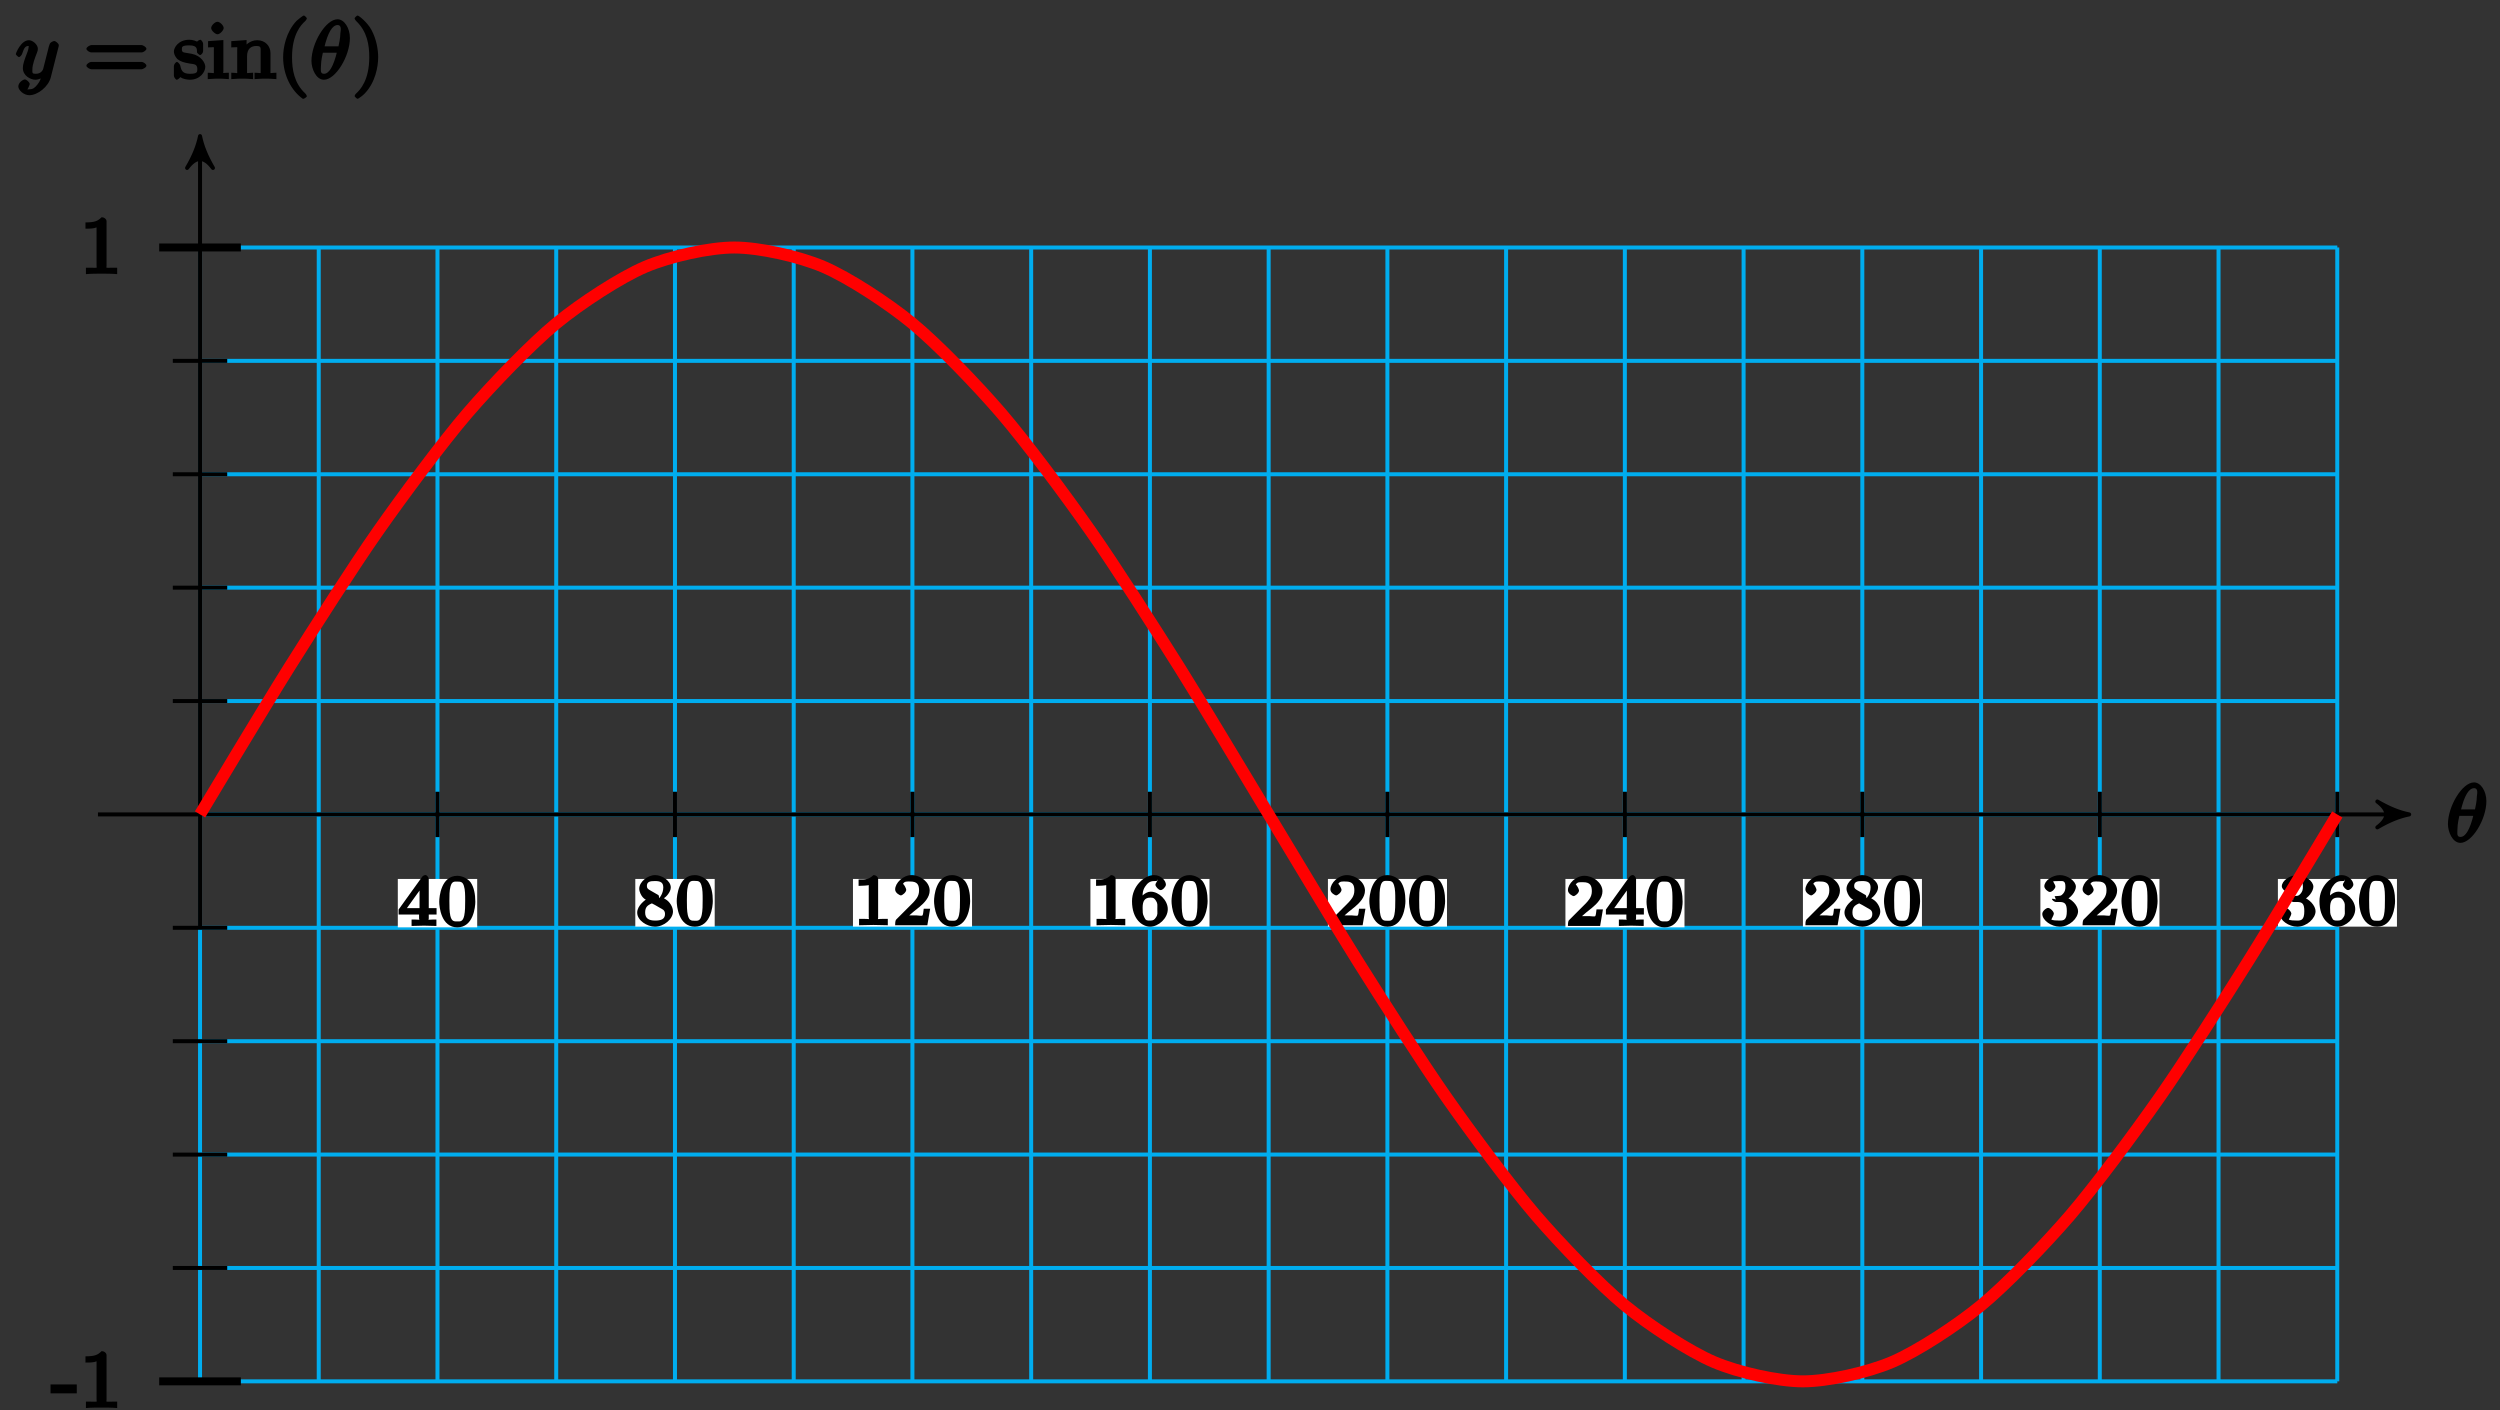 <?xml version="1.0" encoding="UTF-8"?>
<svg xmlns="http://www.w3.org/2000/svg" xmlns:xlink="http://www.w3.org/1999/xlink" width="250pt" height="141pt" viewBox="0 0 250 141" version="1.1">
<rect x="0" y="0" width="250" height="141" fill="#333333" stroke="none"/>
<defs>
<g>
<symbol overflow="visible" id="glyph0-0">
<path style="stroke:none;" d=""/>
</symbol>
<symbol overflow="visible" id="glyph0-1">
<path style="stroke:none;" d="M 4 -4.094 C 4 -5.094 3.438 -5.969 2.766 -5.969 C 1.578 -5.969 0.156 -3.578 0.156 -1.797 C 0.156 -1.031 0.609 0.078 1.406 0.078 C 2.562 0.078 4 -2.266 4 -4.094 Z M 1.422 -3.078 C 1.797 -4.688 2.266 -5.391 2.766 -5.391 C 3.25 -5.391 3.047 -4.719 3.047 -4.562 C 3.047 -4.125 2.906 -3.469 2.859 -3.266 L 1.469 -3.266 Z M 2.734 -2.812 C 2.359 -1.219 1.906 -0.516 1.406 -0.516 C 0.984 -0.516 1.109 -0.969 1.109 -1.328 C 1.109 -1.828 1.266 -2.484 1.297 -2.625 L 2.703 -2.625 Z M 2.734 -2.812 "/>
</symbol>
<symbol overflow="visible" id="glyph0-2">
<path style="stroke:none;" d="M 4.312 -3.188 C 4.344 -3.297 4.344 -3.312 4.344 -3.375 C 4.344 -3.562 4 -3.797 3.906 -3.797 C 3.859 -3.797 3.547 -3.734 3.438 -3.5 C 3.375 -3.359 3.297 -3.078 3.266 -2.906 L 2.781 -1 C 2.766 -0.969 2.625 -0.516 2.047 -0.516 C 1.656 -0.516 1.703 -0.609 1.703 -0.969 C 1.703 -1.438 1.969 -2.141 2.156 -2.609 C 2.234 -2.812 2.25 -2.875 2.25 -3.016 C 2.25 -3.453 1.719 -3.875 1.359 -3.875 C 0.562 -3.875 0.047 -2.578 0.047 -2.484 C 0.047 -2.406 0.297 -2.188 0.359 -2.188 C 0.469 -2.188 0.656 -2.422 0.672 -2.5 C 0.891 -3.203 1.047 -3.297 1.328 -3.297 C 1.453 -3.297 1.328 -3.391 1.328 -3.219 C 1.328 -3.047 1.266 -2.859 1.219 -2.719 C 0.891 -1.875 0.75 -1.469 0.75 -1.094 C 0.75 -0.312 1.531 0.078 2 0.078 C 2.375 0.078 2.766 -0.141 2.969 -0.328 L 2.641 -0.453 C 2.531 -0.016 2.516 0.172 2.203 0.562 C 1.938 0.891 1.766 1.031 1.406 1.031 C 1.266 1.031 1.094 1.062 1.125 1.109 C 1.234 1.109 1.438 0.562 1.438 0.516 C 1.438 0.328 1.109 0.047 0.953 0.047 C 0.766 0.047 0.297 0.359 0.297 0.75 C 0.297 1.125 0.844 1.625 1.406 1.625 C 2.219 1.625 3.312 0.781 3.547 -0.172 Z M 4.312 -3.188 "/>
</symbol>
<symbol overflow="visible" id="glyph1-0">
<path style="stroke:none;" d=""/>
</symbol>
<symbol overflow="visible" id="glyph1-1">
<path style="stroke:none;" d="M 5.828 -2.656 C 5.938 -2.656 6.281 -2.844 6.281 -3.016 C 6.281 -3.203 5.906 -3.391 5.797 -3.391 L 0.781 -3.391 C 0.656 -3.391 0.281 -3.203 0.281 -3.016 C 0.281 -2.844 0.625 -2.656 0.75 -2.656 Z M 5.797 -0.969 C 5.906 -0.969 6.281 -1.141 6.281 -1.328 C 6.281 -1.516 5.938 -1.703 5.828 -1.703 L 0.75 -1.703 C 0.625 -1.703 0.281 -1.516 0.281 -1.328 C 0.281 -1.141 0.656 -0.969 0.781 -0.969 Z M 5.797 -0.969 "/>
</symbol>
<symbol overflow="visible" id="glyph1-2">
<path style="stroke:none;" d="M 3.016 -3.531 C 3.016 -3.656 2.844 -3.922 2.734 -3.922 C 2.688 -3.922 2.531 -3.859 2.406 -3.734 C 2.391 -3.734 2.453 -3.719 2.438 -3.719 C 2.422 -3.719 2.531 -3.656 2.484 -3.688 C 2.359 -3.781 2 -3.922 1.641 -3.922 C 0.531 -3.922 0.094 -3.125 0.094 -2.75 C 0.094 -2.344 0.438 -1.984 0.469 -1.969 C 0.781 -1.734 1.094 -1.641 1.641 -1.547 C 2.016 -1.469 2.438 -1.547 2.438 -1 C 2.438 -0.688 2.422 -0.516 1.688 -0.516 C 0.875 -0.516 0.828 -0.953 0.719 -1.375 C 0.688 -1.469 0.5 -1.703 0.406 -1.703 C 0.281 -1.703 0.094 -1.453 0.094 -1.297 L 0.094 -0.312 C 0.094 -0.188 0.281 0.078 0.375 0.078 C 0.438 0.078 0.562 0.016 0.703 -0.141 C 0.75 -0.172 0.844 -0.281 0.75 -0.188 C 0.969 0.016 1.484 0.078 1.688 0.078 C 2.703 0.078 3.234 -0.688 3.234 -1.219 C 3.234 -1.594 2.828 -2.328 1.875 -2.516 C 1.812 -2.531 1.359 -2.609 1.328 -2.609 C 1.078 -2.656 0.891 -2.641 0.891 -2.969 C 0.891 -3.203 0.891 -3.359 1.641 -3.359 C 2.531 -3.359 2.375 -2.891 2.406 -2.656 C 2.406 -2.594 2.656 -2.391 2.703 -2.391 C 2.844 -2.391 3.016 -2.625 3.016 -2.781 Z M 3.016 -3.531 "/>
</symbol>
<symbol overflow="visible" id="glyph1-3">
<path style="stroke:none;" d="M 1.734 -5.094 C 1.734 -5.328 1.375 -5.719 1.109 -5.719 C 0.875 -5.719 0.484 -5.359 0.484 -5.094 C 0.484 -4.828 0.906 -4.469 1.109 -4.469 C 1.391 -4.469 1.734 -4.891 1.734 -5.094 Z M 0.172 -3.609 L 0.172 -3.156 C 0.875 -3.156 0.75 -3.297 0.75 -2.906 L 0.75 -0.812 C 0.75 -0.453 0.844 -0.625 0.141 -0.625 L 0.141 0.016 C 0.641 -0.031 1.094 -0.031 1.219 -0.031 C 1.312 -0.031 1.797 -0.031 2.25 0.016 L 2.25 -0.625 C 1.547 -0.625 1.703 -0.484 1.703 -0.797 L 1.703 -3.891 L 0.172 -3.781 Z M 0.172 -3.609 "/>
</symbol>
<symbol overflow="visible" id="glyph1-4">
<path style="stroke:none;" d="M 4.062 -2.594 C 4.062 -3.266 3.562 -3.875 2.734 -3.875 C 1.938 -3.875 1.453 -3.25 1.391 -3.109 L 1.672 -3.109 L 1.672 -3.891 L 0.141 -3.781 L 0.141 -3.156 C 0.875 -3.156 0.734 -3.297 0.734 -2.906 L 0.734 -0.812 C 0.734 -0.453 0.844 -0.625 0.141 -0.625 L 0.141 0.016 C 0.672 -0.031 1.016 -0.031 1.234 -0.031 C 1.469 -0.031 1.797 -0.031 2.328 0.016 L 2.328 -0.625 C 1.641 -0.625 1.719 -0.453 1.719 -0.812 L 1.719 -2.25 C 1.719 -3.078 2.172 -3.297 2.656 -3.297 C 3.141 -3.297 3.078 -3.125 3.078 -2.625 L 3.078 -0.812 C 3.078 -0.453 3.172 -0.625 2.469 -0.625 L 2.469 0.016 C 3 -0.031 3.359 -0.031 3.562 -0.031 C 3.797 -0.031 4.141 -0.031 4.656 0.016 L 4.656 -0.625 C 3.969 -0.625 4.062 -0.453 4.062 -0.812 Z M 4.062 -2.594 "/>
</symbol>
<symbol overflow="visible" id="glyph1-5">
<path style="stroke:none;" d="M 2.656 1.984 C 2.719 1.984 3 1.812 3 1.719 C 3 1.688 2.938 1.547 2.828 1.438 C 1.734 0.422 1.516 -0.938 1.516 -2.172 C 1.516 -4.469 2.422 -5.422 2.828 -5.781 C 2.938 -5.891 3 -6.031 3 -6.062 C 3 -6.109 2.781 -6.344 2.703 -6.344 C 2.578 -6.344 2.047 -5.875 1.969 -5.812 C 0.906 -4.688 0.625 -3.125 0.625 -2.172 C 0.625 -0.391 1.438 1.172 2.594 1.984 Z M 2.656 1.984 "/>
</symbol>
<symbol overflow="visible" id="glyph1-6">
<path style="stroke:none;" d="M 2.641 -2.172 C 2.641 -2.938 2.469 -3.969 1.969 -4.906 C 1.578 -5.641 0.719 -6.344 0.578 -6.344 C 0.5 -6.344 0.281 -6.109 0.281 -6.062 C 0.281 -6.031 0.344 -5.891 0.438 -5.797 C 1.547 -4.734 1.75 -3.406 1.75 -2.172 C 1.75 0.109 0.859 1.062 0.453 1.438 C 0.344 1.531 0.281 1.672 0.281 1.719 C 0.281 1.75 0.5 1.984 0.578 1.984 C 0.703 1.984 1.234 1.531 1.297 1.453 C 2.359 0.344 2.641 -1.219 2.641 -2.172 Z M 2.641 -2.172 "/>
</symbol>
<symbol overflow="visible" id="glyph2-0">
<path style="stroke:none;" d=""/>
</symbol>
<symbol overflow="visible" id="glyph2-1">
<path style="stroke:none;" d="M 3.875 -1.344 L 3.875 -1.781 L 3.094 -1.781 L 3.094 -4.703 C 3.094 -4.844 2.906 -5.094 2.766 -5.094 C 2.672 -5.094 2.516 -5.031 2.438 -4.922 L 0.078 -1.641 L 0.078 -1.141 L 2.125 -1.141 L 2.125 -0.766 C 2.125 -0.531 2.328 -0.641 1.75 -0.641 L 1.375 -0.641 L 1.375 0 L 2.609 -0.031 L 3.859 0 L 3.859 -0.641 L 3.484 -0.641 C 2.906 -0.641 3.094 -0.531 3.094 -0.766 L 3.094 -1.141 L 3.875 -1.141 Z M 2.375 -1.781 L 0.906 -1.781 L 2.5 -4 L 2.172 -4.141 L 2.172 -1.781 Z M 2.375 -1.781 "/>
</symbol>
<symbol overflow="visible" id="glyph2-2">
<path style="stroke:none;" d="M 3.781 -2.422 C 3.781 -3.188 3.641 -3.875 3.312 -4.359 C 3.094 -4.672 2.531 -5.016 1.984 -5.016 C 0.359 -5.016 0.172 -2.922 0.172 -2.422 C 0.172 -1.922 0.359 0.141 1.984 0.141 C 3.594 0.141 3.781 -1.922 3.781 -2.422 Z M 2.766 -2.516 C 2.766 -2 2.766 -1.484 2.672 -1.031 C 2.531 -0.406 2.266 -0.453 1.984 -0.453 C 1.656 -0.453 1.422 -0.438 1.281 -1.016 C 1.188 -1.422 1.188 -2 1.188 -2.516 C 1.188 -3.016 1.188 -3.547 1.297 -3.938 C 1.438 -4.484 1.688 -4.438 1.984 -4.438 C 2.359 -4.438 2.516 -4.391 2.641 -4 C 2.766 -3.609 2.766 -3.109 2.766 -2.516 Z M 2.766 -2.516 "/>
</symbol>
<symbol overflow="visible" id="glyph2-3">
<path style="stroke:none;" d="M 3.766 -1.375 C 3.766 -1.828 3.438 -2.359 3.031 -2.594 L 2.859 -2.703 C 3.016 -2.781 3.547 -3.297 3.547 -3.781 C 3.547 -4.453 2.656 -5.016 1.984 -5.016 C 1.219 -5.016 0.391 -4.328 0.391 -3.656 C 0.391 -3.328 0.609 -2.953 0.734 -2.812 C 0.859 -2.672 0.906 -2.641 1.047 -2.562 C 1.062 -2.562 0.188 -2 0.188 -1.266 C 0.188 -0.484 1.172 0.141 1.969 0.141 C 2.859 0.141 3.766 -0.625 3.766 -1.375 Z M 2.797 -3.781 C 2.797 -3.156 2.391 -2.703 2.391 -2.703 C 2.391 -2.703 2.359 -2.984 2.312 -3.016 L 1.469 -3.5 C 1.297 -3.609 1.156 -3.672 1.156 -3.922 C 1.156 -4.359 1.469 -4.422 1.969 -4.422 C 2.516 -4.422 2.797 -4.281 2.797 -3.781 Z M 2.969 -1.125 C 2.969 -0.609 2.578 -0.469 1.984 -0.469 C 1.344 -0.469 0.984 -0.688 0.984 -1.266 C 0.984 -1.781 1.172 -1.984 1.656 -2.188 C 1.938 -2.047 1.938 -2.047 2.5 -1.719 C 2.672 -1.609 2.969 -1.547 2.969 -1.125 Z M 2.969 -1.125 "/>
</symbol>
<symbol overflow="visible" id="glyph2-4">
<path style="stroke:none;" d="M 3.484 -0.188 L 3.484 -0.641 L 3.031 -0.641 C 2.328 -0.641 2.516 -0.531 2.516 -0.766 L 2.516 -4.625 C 2.516 -4.812 2.328 -5.016 2.047 -5.016 C 1.547 -4.516 1.047 -4.578 0.562 -4.578 L 0.562 -3.938 C 0.922 -3.938 1.516 -3.984 1.578 -4.016 L 1.578 -0.766 C 1.578 -0.531 1.766 -0.641 1.078 -0.641 L 0.609 -0.641 L 0.609 0 L 2.047 -0.031 L 3.484 0 Z M 3.484 -0.188 "/>
</symbol>
<symbol overflow="visible" id="glyph2-5">
<path style="stroke:none;" d="M 3.516 -1.656 L 3.109 -1.656 C 3.062 -1.312 3.047 -1.031 2.969 -0.969 C 2.906 -0.922 2.516 -0.984 2.406 -0.984 L 1.125 -0.984 L 1.266 -0.641 C 2 -1.297 2.234 -1.484 2.656 -1.812 C 3.172 -2.234 3.703 -2.797 3.703 -3.469 C 3.703 -4.312 2.781 -5.016 1.891 -5.016 C 1.031 -5.016 0.25 -4.219 0.25 -3.578 C 0.25 -3.219 0.734 -2.984 0.812 -2.984 C 0.969 -2.984 1.359 -3.297 1.359 -3.547 C 1.359 -3.672 1.125 -4.125 1.031 -4.125 C 1.172 -4.422 1.453 -4.375 1.781 -4.375 C 2.484 -4.375 2.641 -4.031 2.641 -3.469 C 2.641 -2.859 2.266 -2.516 2.047 -2.266 L 0.375 -0.594 C 0.297 -0.531 0.25 -0.391 0.25 0 L 3.469 0 L 3.75 -1.656 Z M 3.516 -1.656 "/>
</symbol>
<symbol overflow="visible" id="glyph2-6">
<path style="stroke:none;" d="M 3.766 -1.609 C 3.766 -2.5 2.875 -3.359 2.062 -3.359 C 1.5 -3.359 1 -2.781 0.844 -2.469 L 1.234 -2.469 C 1.234 -3.047 1.219 -3.422 1.484 -3.844 C 1.734 -4.219 1.969 -4.422 2.422 -4.422 C 2.625 -4.422 2.766 -4.422 2.688 -4.547 C 2.875 -4.562 2.531 -4.25 2.531 -4.047 C 2.531 -3.875 2.844 -3.516 3.047 -3.516 C 3.266 -3.516 3.578 -3.859 3.578 -4.062 C 3.578 -4.453 3.094 -5.016 2.406 -5.016 C 1.406 -5.016 0.188 -3.906 0.188 -2.406 C 0.188 -0.594 1.219 0.141 2 0.141 C 2.844 0.141 3.766 -0.703 3.766 -1.609 Z M 2.719 -1.609 C 2.719 -1.219 2.781 -1.062 2.578 -0.781 C 2.422 -0.547 2.328 -0.469 2 -0.469 C 1.641 -0.469 1.562 -0.484 1.422 -0.781 L 1.359 -0.922 C 1.25 -1.125 1.25 -1.344 1.25 -1.766 C 1.25 -2.438 1.469 -2.766 2.031 -2.766 C 2.344 -2.766 2.422 -2.703 2.594 -2.438 C 2.766 -2.172 2.719 -2.016 2.719 -1.609 Z M 2.719 -1.609 "/>
</symbol>
<symbol overflow="visible" id="glyph2-7">
<path style="stroke:none;" d="M 3.766 -1.406 C 3.766 -1.938 3.141 -2.688 2.375 -2.844 L 2.375 -2.453 C 3.094 -2.719 3.547 -3.438 3.547 -3.859 C 3.547 -4.406 2.734 -5.016 1.953 -5.016 C 1.188 -5.016 0.391 -4.453 0.391 -3.891 C 0.391 -3.656 0.75 -3.328 0.953 -3.328 C 1.172 -3.328 1.5 -3.672 1.5 -3.875 C 1.5 -4.078 1.172 -4.422 1.328 -4.406 C 1.328 -4.406 1.672 -4.422 1.938 -4.422 C 2.25 -4.422 2.5 -4.469 2.5 -3.859 C 2.5 -3.562 2.453 -3.375 2.266 -3.156 C 2.047 -2.906 1.984 -2.953 1.641 -2.922 C 1.469 -2.906 1.453 -2.906 1.422 -2.906 L 1.547 -2.578 C 1.547 -2.578 1.156 -2.703 1.156 -2.625 C 1.156 -2.516 1.406 -2.328 1.531 -2.328 L 1.906 -2.328 C 2.453 -2.328 2.641 -2.141 2.641 -1.406 C 2.641 -0.531 2.328 -0.469 1.938 -0.469 C 1.656 -0.469 1.172 -0.484 1.094 -0.578 C 1.078 -0.578 1.344 -1.016 1.344 -1.156 C 1.344 -1.375 0.984 -1.734 0.766 -1.734 C 0.578 -1.734 0.188 -1.422 0.188 -1.141 C 0.188 -0.484 1.094 0.141 1.938 0.141 C 2.906 0.141 3.766 -0.703 3.766 -1.406 Z M 3.766 -1.406 "/>
</symbol>
<symbol overflow="visible" id="glyph3-0">
<path style="stroke:none;" d=""/>
</symbol>
<symbol overflow="visible" id="glyph3-1">
<path style="stroke:none;" d="M 2.531 -1.641 L 2.531 -2.344 L -0.094 -2.344 L -0.094 -1.453 L 2.531 -1.453 Z M 2.531 -1.641 "/>
</symbol>
<symbol overflow="visible" id="glyph3-2">
<path style="stroke:none;" d="M 3.75 -0.188 L 3.75 -0.625 L 3.281 -0.625 C 2.531 -0.625 2.688 -0.547 2.688 -0.844 L 2.688 -5.266 C 2.688 -5.469 2.484 -5.672 2.188 -5.672 C 1.812 -5.297 1.516 -5.156 0.578 -5.156 L 0.578 -4.531 C 0.984 -4.531 1.406 -4.531 1.688 -4.656 L 1.688 -0.844 C 1.688 -0.547 1.844 -0.625 1.094 -0.625 L 0.625 -0.625 L 0.625 0.016 C 1.141 -0.031 1.828 -0.031 2.188 -0.031 C 2.547 -0.031 3.234 -0.031 3.75 0.016 Z M 3.75 -0.188 "/>
</symbol>
</g>
</defs>
<g id="surface1">
<path style="fill:none;stroke-width:0.399;stroke-linecap:butt;stroke-linejoin:miter;stroke:rgb(0%,67.839%,93.729%);stroke-opacity:1;stroke-miterlimit:10;" d="M 0.002 -56.693 L 213.729 -56.693 M 0.002 -45.354 L 213.729 -45.354 M 0.002 -34.014 L 213.729 -34.014 M 0.002 -22.678 L 213.729 -22.678 M 0.002 -11.339 L 213.729 -11.339 M 0.002 0.001 L 213.729 0.001 M 0.002 11.337 L 213.729 11.337 M 0.002 22.676 L 213.729 22.676 M 0.002 34.016 L 213.729 34.016 M 0.002 45.356 L 213.729 45.356 M 0.002 56.691 L 213.729 56.691 M 0.002 -56.693 L 0.002 56.695 M 11.872 -56.693 L 11.872 56.695 M 23.746 -56.693 L 23.746 56.695 M 35.621 -56.693 L 35.621 56.695 M 47.495 -56.693 L 47.495 56.695 M 59.37 -56.693 L 59.37 56.695 M 71.24 -56.693 L 71.24 56.695 M 83.115 -56.693 L 83.115 56.695 M 94.989 -56.693 L 94.989 56.695 M 106.863 -56.693 L 106.863 56.695 M 118.738 -56.693 L 118.738 56.695 M 130.608 -56.693 L 130.608 56.695 M 142.483 -56.693 L 142.483 56.695 M 154.357 -56.693 L 154.357 56.695 M 166.231 -56.693 L 166.231 56.695 M 178.106 -56.693 L 178.106 56.695 M 189.976 -56.693 L 189.976 56.695 M 201.851 -56.693 L 201.851 56.695 M 213.725 -56.693 L 213.725 56.695 " transform="matrix(1,0,0,-1,20.002,81.442)"/>
<path style="fill:none;stroke-width:0.399;stroke-linecap:butt;stroke-linejoin:miter;stroke:rgb(0%,0%,0%);stroke-opacity:1;stroke-miterlimit:10;" d="M -10.205 0.001 L 220.108 0.001 " transform="matrix(1,0,0,-1,20.002,81.442)"/>
<path style="fill-rule:nonzero;fill:rgb(0%,0%,0%);fill-opacity:1;stroke-width:0.399;stroke-linecap:butt;stroke-linejoin:round;stroke:rgb(0%,0%,0%);stroke-opacity:1;stroke-miterlimit:10;" d="M 0.796 0.001 C -0.2 0.2 -1.196 0.599 -2.391 1.294 C -1.196 0.399 -1.196 -0.397 -2.391 -1.296 C -1.196 -0.597 -0.2 -0.198 0.796 0.001 Z M 0.796 0.001 " transform="matrix(1,0,0,-1,240.122,81.442)"/>
<g style="fill:rgb(0%,0%,0%);fill-opacity:1;">
  <use xlink:href="#glyph0-1" x="244.638" y="84.209"/>
</g>
<path style="fill:none;stroke-width:0.399;stroke-linecap:butt;stroke-linejoin:miter;stroke:rgb(0%,0%,0%);stroke-opacity:1;stroke-miterlimit:10;" d="M 0.002 -11.339 L 0.002 67.035 " transform="matrix(1,0,0,-1,20.002,81.442)"/>
<path style="fill-rule:nonzero;fill:rgb(0%,0%,0%);fill-opacity:1;stroke-width:0.399;stroke-linecap:butt;stroke-linejoin:round;stroke:rgb(0%,0%,0%);stroke-opacity:1;stroke-miterlimit:10;" d="M 0.796 -0.002 C -0.2 0.198 -1.196 0.596 -2.392 1.295 C -1.196 0.397 -1.196 -0.4 -2.392 -1.294 C -1.196 -0.599 -0.2 -0.201 0.796 -0.002 Z M 0.796 -0.002 " transform="matrix(0,-1,-1,0,20.002,14.405)"/>
<g style="fill:rgb(0%,0%,0%);fill-opacity:1;">
  <use xlink:href="#glyph0-2" x="1.535" y="7.896"/>
</g>
<g style="fill:rgb(0%,0%,0%);fill-opacity:1;">
  <use xlink:href="#glyph1-1" x="8.36" y="7.896"/>
</g>
<g style="fill:rgb(0%,0%,0%);fill-opacity:1;">
  <use xlink:href="#glyph1-2" x="17.295" y="7.896"/>
  <use xlink:href="#glyph1-3" x="20.634" y="7.896"/>
  <use xlink:href="#glyph1-4" x="22.986" y="7.896"/>
  <use xlink:href="#glyph1-5" x="27.688" y="7.896"/>
</g>
<g style="fill:rgb(0%,0%,0%);fill-opacity:1;">
  <use xlink:href="#glyph0-1" x="30.99" y="7.896"/>
</g>
<g style="fill:rgb(0%,0%,0%);fill-opacity:1;">
  <use xlink:href="#glyph1-6" x="35.176" y="7.896"/>
</g>
<path style="fill:none;stroke-width:0.399;stroke-linecap:butt;stroke-linejoin:miter;stroke:rgb(0%,0%,0%);stroke-opacity:1;stroke-miterlimit:10;" d="M 23.746 2.267 L 23.746 -2.269 " transform="matrix(1,0,0,-1,20.002,81.442)"/>
<path style=" stroke:none;fill-rule:nonzero;fill:rgb(100%,100%,100%);fill-opacity:1;" d="M 39.781 92.734 L 47.719 92.734 L 47.719 87.895 L 39.781 87.895 Z M 39.781 92.734 "/>
<g style="fill:rgb(0%,0%,0%);fill-opacity:1;">
  <use xlink:href="#glyph2-1" x="39.782" y="92.596"/>
  <use xlink:href="#glyph2-2" x="43.751" y="92.596"/>
</g>
<path style="fill:none;stroke-width:0.399;stroke-linecap:butt;stroke-linejoin:miter;stroke:rgb(0%,0%,0%);stroke-opacity:1;stroke-miterlimit:10;" d="M 47.495 2.267 L 47.495 -2.269 " transform="matrix(1,0,0,-1,20.002,81.442)"/>
<path style=" stroke:none;fill-rule:nonzero;fill:rgb(100%,100%,100%);fill-opacity:1;" d="M 63.531 92.664 L 71.469 92.664 L 71.469 87.895 L 63.531 87.895 Z M 63.531 92.664 "/>
<g style="fill:rgb(0%,0%,0%);fill-opacity:1;">
  <use xlink:href="#glyph2-3" x="63.532" y="92.526"/>
  <use xlink:href="#glyph2-2" x="67.5" y="92.526"/>
</g>
<path style="fill:none;stroke-width:0.399;stroke-linecap:butt;stroke-linejoin:miter;stroke:rgb(0%,0%,0%);stroke-opacity:1;stroke-miterlimit:10;" d="M 71.244 2.267 L 71.244 -2.269 " transform="matrix(1,0,0,-1,20.002,81.442)"/>
<path style=" stroke:none;fill-rule:nonzero;fill:rgb(100%,100%,100%);fill-opacity:1;" d="M 85.297 92.664 L 97.203 92.664 L 97.203 87.895 L 85.297 87.895 Z M 85.297 92.664 "/>
<g style="fill:rgb(0%,0%,0%);fill-opacity:1;">
  <use xlink:href="#glyph2-4" x="85.297" y="92.526"/>
  <use xlink:href="#glyph2-5" x="89.265" y="92.526"/>
  <use xlink:href="#glyph2-2" x="93.233" y="92.526"/>
</g>
<path style="fill:none;stroke-width:0.399;stroke-linecap:butt;stroke-linejoin:miter;stroke:rgb(0%,0%,0%);stroke-opacity:1;stroke-miterlimit:10;" d="M 94.989 2.267 L 94.989 -2.269 " transform="matrix(1,0,0,-1,20.002,81.442)"/>
<path style=" stroke:none;fill-rule:nonzero;fill:rgb(100%,100%,100%);fill-opacity:1;" d="M 109.043 92.664 L 120.949 92.664 L 120.949 87.895 L 109.043 87.895 Z M 109.043 92.664 "/>
<g style="fill:rgb(0%,0%,0%);fill-opacity:1;">
  <use xlink:href="#glyph2-4" x="109.045" y="92.526"/>
  <use xlink:href="#glyph2-6" x="113.013" y="92.526"/>
  <use xlink:href="#glyph2-2" x="116.981" y="92.526"/>
</g>
<path style="fill:none;stroke-width:0.399;stroke-linecap:butt;stroke-linejoin:miter;stroke:rgb(0%,0%,0%);stroke-opacity:1;stroke-miterlimit:10;" d="M 118.738 2.267 L 118.738 -2.269 " transform="matrix(1,0,0,-1,20.002,81.442)"/>
<path style=" stroke:none;fill-rule:nonzero;fill:rgb(100%,100%,100%);fill-opacity:1;" d="M 132.793 92.664 L 144.699 92.664 L 144.699 87.895 L 132.793 87.895 Z M 132.793 92.664 "/>
<g style="fill:rgb(0%,0%,0%);fill-opacity:1;">
  <use xlink:href="#glyph2-5" x="132.794" y="92.526"/>
  <use xlink:href="#glyph2-2" x="136.762" y="92.526"/>
  <use xlink:href="#glyph2-2" x="140.731" y="92.526"/>
</g>
<path style="fill:none;stroke-width:0.399;stroke-linecap:butt;stroke-linejoin:miter;stroke:rgb(0%,0%,0%);stroke-opacity:1;stroke-miterlimit:10;" d="M 142.487 2.267 L 142.487 -2.269 " transform="matrix(1,0,0,-1,20.002,81.442)"/>
<path style=" stroke:none;fill-rule:nonzero;fill:rgb(100%,100%,100%);fill-opacity:1;" d="M 156.543 92.734 L 168.449 92.734 L 168.449 87.895 L 156.543 87.895 Z M 156.543 92.734 "/>
<g style="fill:rgb(0%,0%,0%);fill-opacity:1;">
  <use xlink:href="#glyph2-5" x="156.543" y="92.596"/>
  <use xlink:href="#glyph2-1" x="160.512" y="92.596"/>
  <use xlink:href="#glyph2-2" x="164.48" y="92.596"/>
</g>
<path style="fill:none;stroke-width:0.399;stroke-linecap:butt;stroke-linejoin:miter;stroke:rgb(0%,0%,0%);stroke-opacity:1;stroke-miterlimit:10;" d="M 166.231 2.267 L 166.231 -2.269 " transform="matrix(1,0,0,-1,20.002,81.442)"/>
<path style=" stroke:none;fill-rule:nonzero;fill:rgb(100%,100%,100%);fill-opacity:1;" d="M 180.293 92.664 L 192.195 92.664 L 192.195 87.895 L 180.293 87.895 Z M 180.293 92.664 "/>
<g style="fill:rgb(0%,0%,0%);fill-opacity:1;">
  <use xlink:href="#glyph2-5" x="180.291" y="92.526"/>
  <use xlink:href="#glyph2-3" x="184.26" y="92.526"/>
  <use xlink:href="#glyph2-2" x="188.228" y="92.526"/>
</g>
<path style="fill:none;stroke-width:0.399;stroke-linecap:butt;stroke-linejoin:miter;stroke:rgb(0%,0%,0%);stroke-opacity:1;stroke-miterlimit:10;" d="M 189.98 2.267 L 189.98 -2.269 " transform="matrix(1,0,0,-1,20.002,81.442)"/>
<path style=" stroke:none;fill-rule:nonzero;fill:rgb(100%,100%,100%);fill-opacity:1;" d="M 204.039 92.664 L 215.945 92.664 L 215.945 87.895 L 204.039 87.895 Z M 204.039 92.664 "/>
<g style="fill:rgb(0%,0%,0%);fill-opacity:1;">
  <use xlink:href="#glyph2-7" x="204.041" y="92.526"/>
  <use xlink:href="#glyph2-5" x="208.009" y="92.526"/>
  <use xlink:href="#glyph2-2" x="211.977" y="92.526"/>
</g>
<path style="fill:none;stroke-width:0.399;stroke-linecap:butt;stroke-linejoin:miter;stroke:rgb(0%,0%,0%);stroke-opacity:1;stroke-miterlimit:10;" d="M 213.729 2.267 L 213.729 -2.269 " transform="matrix(1,0,0,-1,20.002,81.442)"/>
<path style=" stroke:none;fill-rule:nonzero;fill:rgb(100%,100%,100%);fill-opacity:1;" d="M 227.789 92.664 L 239.695 92.664 L 239.695 87.895 L 227.789 87.895 Z M 227.789 92.664 "/>
<g style="fill:rgb(0%,0%,0%);fill-opacity:1;">
  <use xlink:href="#glyph2-7" x="227.79" y="92.526"/>
  <use xlink:href="#glyph2-6" x="231.758" y="92.526"/>
  <use xlink:href="#glyph2-2" x="235.726" y="92.526"/>
</g>
<path style="fill:none;stroke-width:0.399;stroke-linecap:butt;stroke-linejoin:miter;stroke:rgb(0%,0%,0%);stroke-opacity:1;stroke-miterlimit:10;" d="M 2.72 -56.693 L -2.721 -56.693 " transform="matrix(1,0,0,-1,20.002,81.442)"/>
<path style="fill:none;stroke-width:0.399;stroke-linecap:butt;stroke-linejoin:miter;stroke:rgb(0%,0%,0%);stroke-opacity:1;stroke-miterlimit:10;" d="M 2.72 -45.354 L -2.721 -45.354 " transform="matrix(1,0,0,-1,20.002,81.442)"/>
<path style="fill:none;stroke-width:0.399;stroke-linecap:butt;stroke-linejoin:miter;stroke:rgb(0%,0%,0%);stroke-opacity:1;stroke-miterlimit:10;" d="M 2.72 -34.018 L -2.721 -34.018 " transform="matrix(1,0,0,-1,20.002,81.442)"/>
<path style="fill:none;stroke-width:0.399;stroke-linecap:butt;stroke-linejoin:miter;stroke:rgb(0%,0%,0%);stroke-opacity:1;stroke-miterlimit:10;" d="M 2.72 -22.678 L -2.721 -22.678 " transform="matrix(1,0,0,-1,20.002,81.442)"/>
<path style="fill:none;stroke-width:0.399;stroke-linecap:butt;stroke-linejoin:miter;stroke:rgb(0%,0%,0%);stroke-opacity:1;stroke-miterlimit:10;" d="M 2.72 -11.339 L -2.721 -11.339 " transform="matrix(1,0,0,-1,20.002,81.442)"/>
<path style="fill:none;stroke-width:0.399;stroke-linecap:butt;stroke-linejoin:miter;stroke:rgb(0%,0%,0%);stroke-opacity:1;stroke-miterlimit:10;" d="M 2.72 11.337 L -2.721 11.337 " transform="matrix(1,0,0,-1,20.002,81.442)"/>
<path style="fill:none;stroke-width:0.399;stroke-linecap:butt;stroke-linejoin:miter;stroke:rgb(0%,0%,0%);stroke-opacity:1;stroke-miterlimit:10;" d="M 2.72 22.676 L -2.721 22.676 " transform="matrix(1,0,0,-1,20.002,81.442)"/>
<path style="fill:none;stroke-width:0.399;stroke-linecap:butt;stroke-linejoin:miter;stroke:rgb(0%,0%,0%);stroke-opacity:1;stroke-miterlimit:10;" d="M 2.72 34.016 L -2.721 34.016 " transform="matrix(1,0,0,-1,20.002,81.442)"/>
<path style="fill:none;stroke-width:0.399;stroke-linecap:butt;stroke-linejoin:miter;stroke:rgb(0%,0%,0%);stroke-opacity:1;stroke-miterlimit:10;" d="M 2.72 45.356 L -2.721 45.356 " transform="matrix(1,0,0,-1,20.002,81.442)"/>
<path style="fill:none;stroke-width:0.399;stroke-linecap:butt;stroke-linejoin:miter;stroke:rgb(0%,0%,0%);stroke-opacity:1;stroke-miterlimit:10;" d="M 2.72 56.691 L -2.721 56.691 " transform="matrix(1,0,0,-1,20.002,81.442)"/>
<path style="fill:none;stroke-width:0.797;stroke-linecap:butt;stroke-linejoin:miter;stroke:rgb(0%,0%,0%);stroke-opacity:1;stroke-miterlimit:10;" d="M 4.083 -56.693 L -4.084 -56.693 " transform="matrix(1,0,0,-1,20.002,81.442)"/>
<g style="fill:rgb(0%,0%,0%);fill-opacity:1;">
  <use xlink:href="#glyph3-1" x="5.147" y="140.788"/>
  <use xlink:href="#glyph3-2" x="7.968" y="140.788"/>
</g>
<path style="fill:none;stroke-width:0.797;stroke-linecap:butt;stroke-linejoin:miter;stroke:rgb(0%,0%,0%);stroke-opacity:1;stroke-miterlimit:10;" d="M 4.083 56.695 L -4.084 56.695 " transform="matrix(1,0,0,-1,20.002,81.442)"/>
<g style="fill:rgb(0%,0%,0%);fill-opacity:1;">
  <use xlink:href="#glyph3-2" x="7.968" y="27.397"/>
</g>
<path style="fill:none;stroke-width:1.196;stroke-linecap:butt;stroke-linejoin:miter;stroke:rgb(100%,0%,0%);stroke-opacity:1;stroke-miterlimit:10;" d="M 0.002 0.001 C 0.002 0.001 6.435 10.739 8.903 14.673 C 11.376 18.606 15.341 24.821 17.809 28.344 C 20.282 31.871 24.246 37.207 26.715 40.086 C 29.188 42.965 33.148 47.063 35.621 49.098 C 38.093 51.133 42.054 53.707 44.527 54.762 C 46.999 55.812 50.96 56.691 53.432 56.691 C 55.901 56.691 59.866 55.816 62.338 54.762 C 64.807 53.707 68.772 51.133 71.24 49.098 C 73.713 47.063 77.677 42.969 80.146 40.09 C 82.618 37.211 86.583 31.875 89.052 28.348 C 91.524 24.821 95.485 18.61 97.958 14.676 C 100.43 10.743 104.391 4.075 106.863 0.001 C 109.336 -4.069 113.297 -10.737 115.769 -14.671 C 118.238 -18.6 122.202 -24.819 124.675 -28.342 C 127.144 -31.869 131.108 -37.205 133.577 -40.084 C 136.049 -42.963 140.014 -47.061 142.483 -49.096 C 144.955 -51.131 148.92 -53.705 151.388 -54.76 C 153.861 -55.814 157.822 -56.693 160.294 -56.693 C 162.767 -56.693 166.728 -55.814 169.2 -54.764 C 171.673 -53.709 175.633 -51.135 178.106 -49.1 C 180.575 -47.065 184.539 -42.971 187.012 -40.092 C 189.48 -37.213 193.445 -31.877 195.914 -28.35 C 198.386 -24.823 202.351 -18.612 204.819 -14.678 C 207.292 -10.745 213.725 -0.007 213.725 -0.007 " transform="matrix(1,0,0,-1,20.002,81.442)"/>
</g>
</svg>
